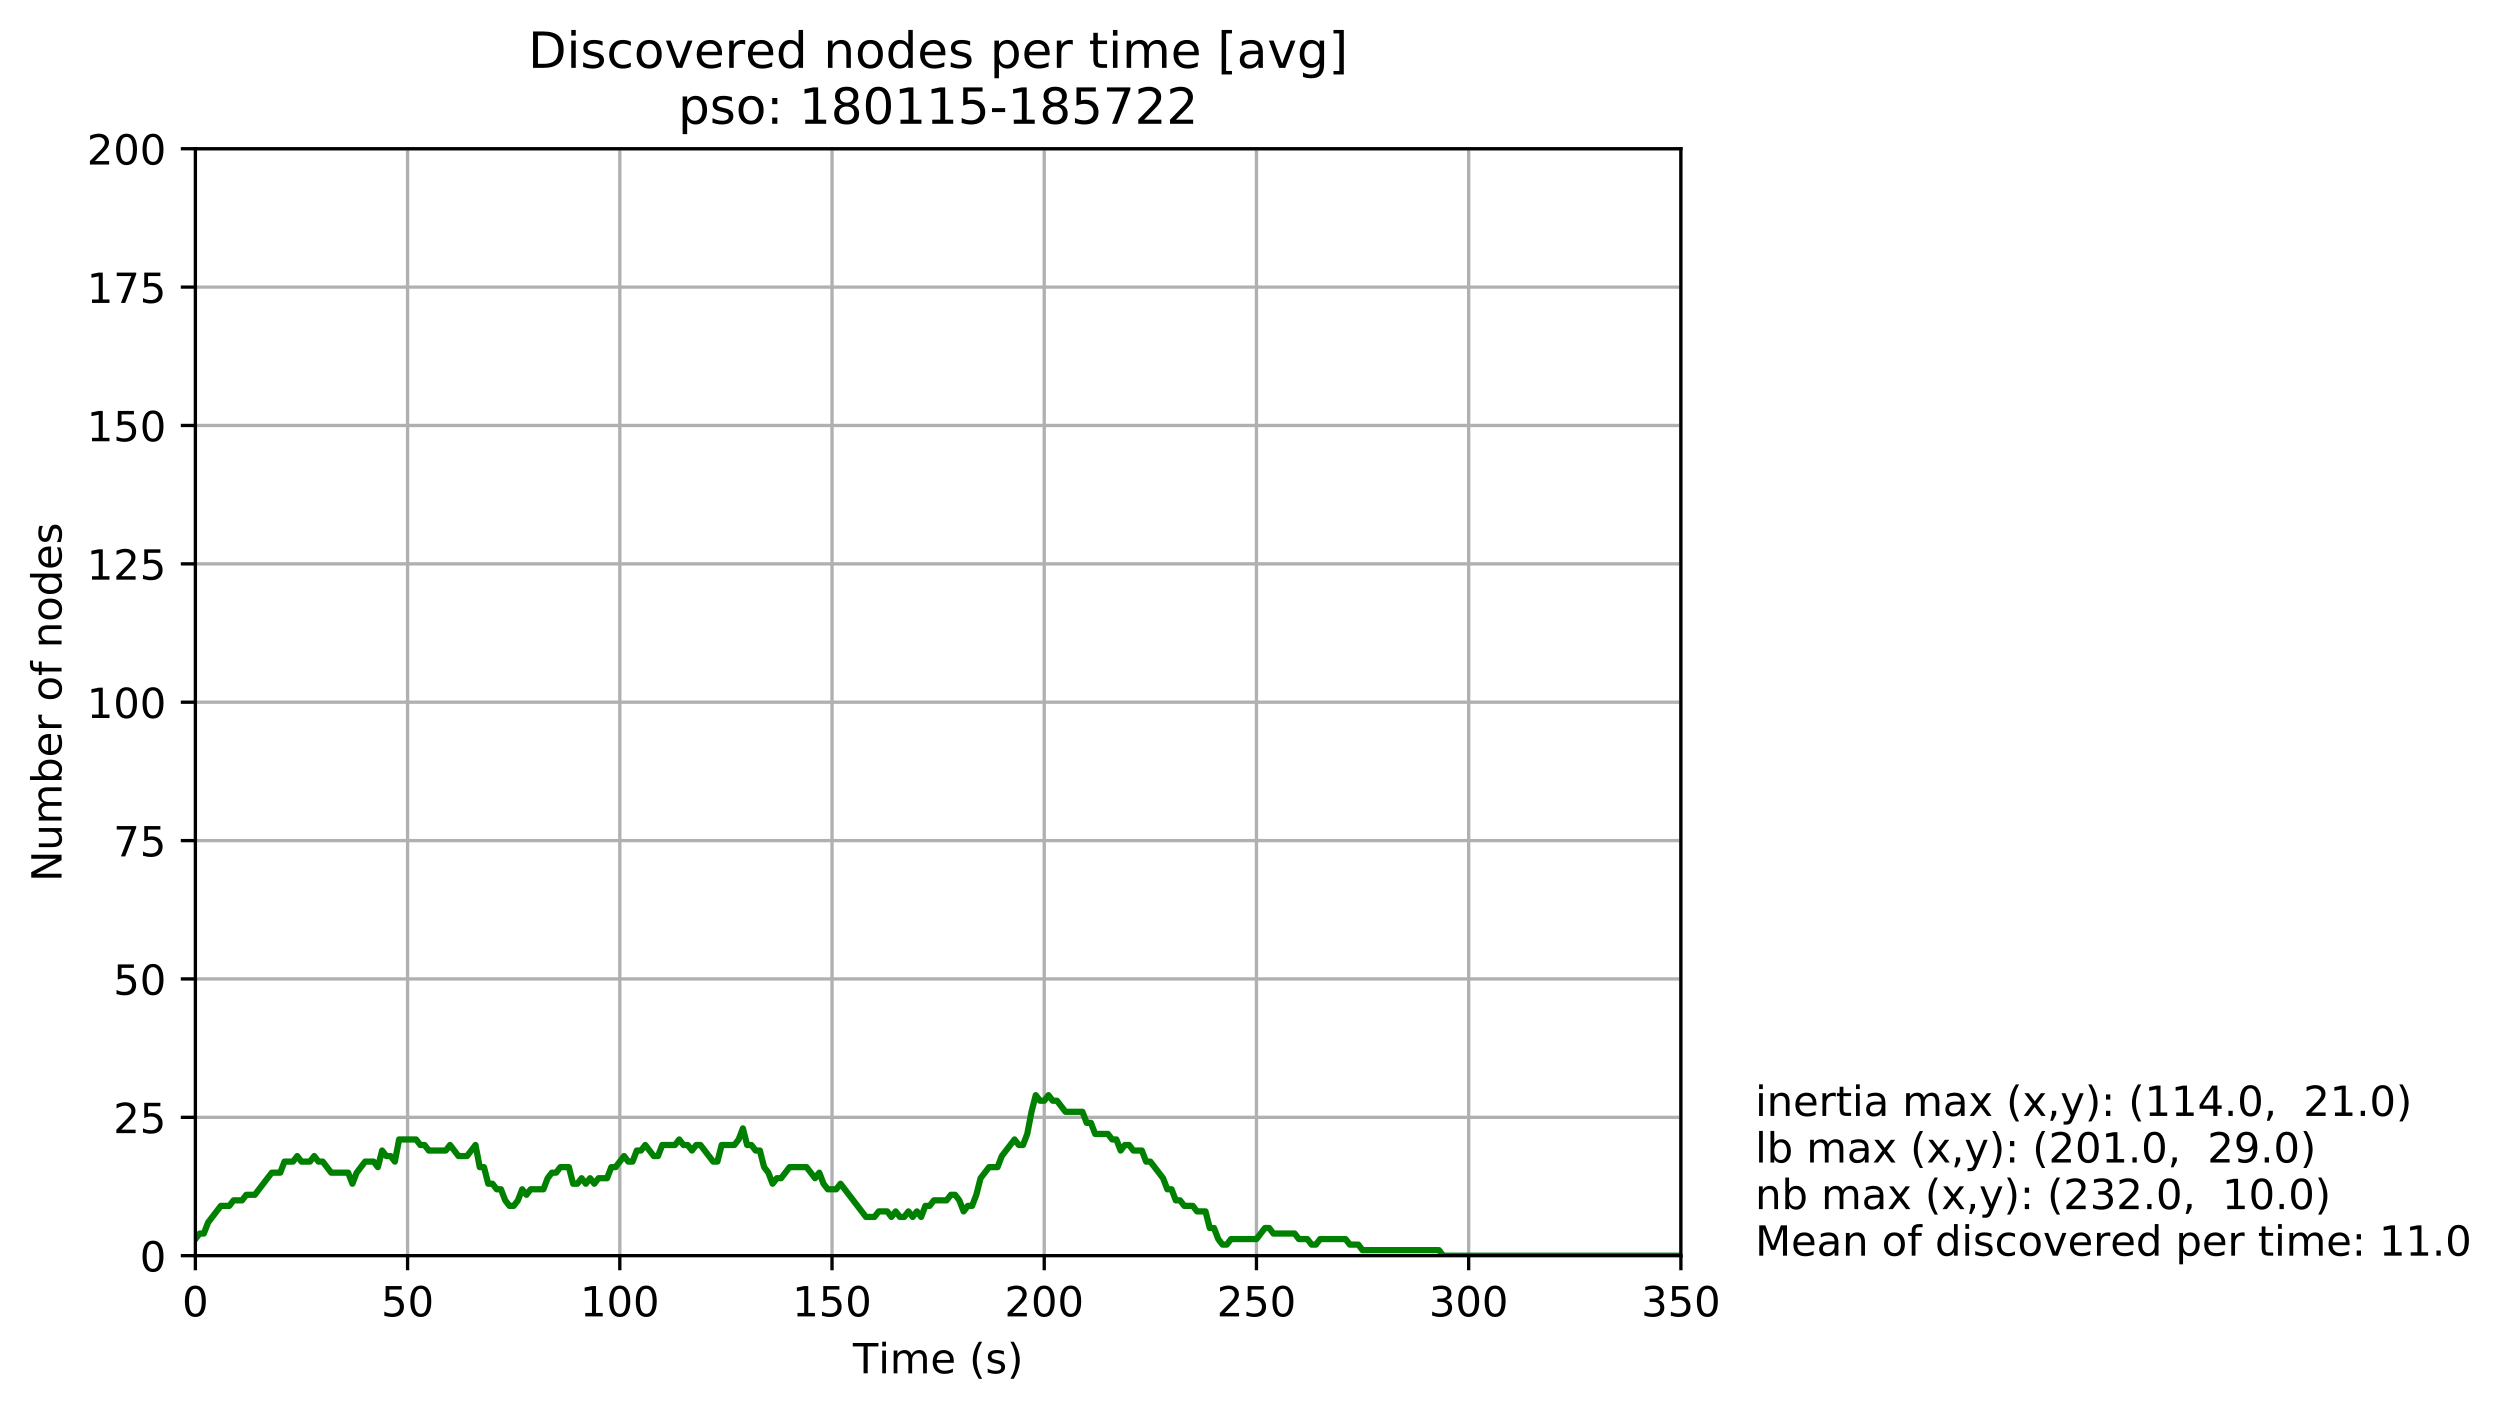 <?xml version="1.0" encoding="utf-8" standalone="no"?>
<!DOCTYPE svg PUBLIC "-//W3C//DTD SVG 1.1//EN"
  "http://www.w3.org/Graphics/SVG/1.1/DTD/svg11.dtd">
<!-- Created with matplotlib (http://matplotlib.org/) -->
<svg height="339pt" version="1.1" viewBox="0 0 601 339" width="601pt" xmlns="http://www.w3.org/2000/svg" xmlns:xlink="http://www.w3.org/1999/xlink">
 <defs>
  <style type="text/css">
*{stroke-linecap:butt;stroke-linejoin:round;}
  </style>
 </defs>
 <g id="figure_1">
  <g id="patch_1">
   <path d="M 0 339.424 
L 601.392 339.424 
L 601.392 0 
L 0 0 
z
" style="fill:#ffffff;"/>
  </g>
  <g id="axes_1">
   <g id="patch_2">
    <path d="M 46.966 301.868 
L 404.086 301.868 
L 404.086 35.755 
L 46.966 35.755 
z
" style="fill:#ffffff;"/>
   </g>
   <g id="PolyCollection_1">
    <defs>
     <path d="M 46.966 -41.548 
L 46.966 -41.548 
L 47.986 -42.878 
L 49.006 -42.878 
L 50.027 -45.54 
L 51.047 -46.87 
L 52.067 -48.201 
L 53.088 -49.531 
L 54.108 -49.531 
L 55.128 -49.531 
L 56.149 -50.862 
L 57.169 -50.862 
L 58.189 -50.862 
L 59.21 -52.192 
L 60.23 -52.192 
L 61.25 -52.192 
L 62.271 -53.523 
L 63.291 -54.854 
L 64.311 -56.184 
L 65.332 -57.515 
L 66.352 -57.515 
L 67.372 -57.515 
L 68.393 -60.176 
L 69.413 -60.176 
L 70.434 -60.176 
L 71.454 -61.506 
L 72.474 -60.176 
L 73.495 -60.176 
L 74.515 -60.176 
L 75.535 -61.506 
L 76.556 -60.176 
L 77.576 -60.176 
L 78.596 -58.845 
L 79.617 -57.515 
L 80.637 -57.515 
L 81.657 -57.515 
L 82.678 -57.515 
L 83.698 -57.515 
L 84.718 -54.854 
L 85.739 -57.515 
L 86.759 -58.845 
L 87.779 -60.176 
L 88.8 -60.176 
L 89.82 -60.176 
L 90.84 -58.845 
L 91.861 -62.837 
L 92.881 -61.506 
L 93.901 -61.506 
L 94.922 -60.176 
L 95.942 -65.498 
L 96.962 -65.498 
L 97.983 -65.498 
L 99.003 -65.498 
L 100.023 -65.498 
L 101.044 -64.167 
L 102.064 -64.167 
L 103.084 -62.837 
L 104.105 -62.837 
L 105.125 -62.837 
L 106.146 -62.837 
L 107.166 -62.837 
L 108.186 -64.167 
L 109.207 -62.837 
L 110.227 -61.506 
L 111.247 -61.506 
L 112.268 -61.506 
L 113.288 -62.837 
L 114.308 -64.167 
L 115.329 -58.845 
L 116.349 -58.845 
L 117.369 -54.854 
L 118.39 -54.854 
L 119.41 -53.523 
L 120.43 -53.523 
L 121.451 -50.862 
L 122.471 -49.531 
L 123.491 -49.531 
L 124.512 -50.862 
L 125.532 -53.523 
L 126.552 -52.192 
L 127.573 -53.523 
L 128.593 -53.523 
L 129.613 -53.523 
L 130.634 -53.523 
L 131.654 -56.184 
L 132.674 -57.515 
L 133.695 -57.515 
L 134.715 -58.845 
L 135.735 -58.845 
L 136.756 -58.845 
L 137.776 -54.854 
L 138.796 -54.854 
L 139.817 -56.184 
L 140.837 -54.854 
L 141.858 -56.184 
L 142.878 -54.854 
L 143.898 -56.184 
L 144.919 -56.184 
L 145.939 -56.184 
L 146.959 -58.845 
L 147.98 -58.845 
L 149 -60.176 
L 150.02 -61.506 
L 151.041 -60.176 
L 152.061 -60.176 
L 153.081 -62.837 
L 154.102 -62.837 
L 155.122 -64.167 
L 156.142 -62.837 
L 157.163 -61.506 
L 158.183 -61.506 
L 159.203 -64.167 
L 160.224 -64.167 
L 161.244 -64.167 
L 162.264 -64.167 
L 163.285 -65.498 
L 164.305 -64.167 
L 165.325 -64.167 
L 166.346 -62.837 
L 167.366 -64.167 
L 168.386 -64.167 
L 169.407 -62.837 
L 170.427 -61.506 
L 171.447 -60.176 
L 172.468 -60.176 
L 173.488 -64.167 
L 174.508 -64.167 
L 175.529 -64.167 
L 176.549 -64.167 
L 177.57 -65.498 
L 178.59 -68.159 
L 179.61 -64.167 
L 180.631 -64.167 
L 181.651 -62.837 
L 182.671 -62.837 
L 183.692 -58.845 
L 184.712 -57.515 
L 185.732 -54.854 
L 186.753 -56.184 
L 187.773 -56.184 
L 188.793 -57.515 
L 189.814 -58.845 
L 190.834 -58.845 
L 191.854 -58.845 
L 192.875 -58.845 
L 193.895 -58.845 
L 194.915 -57.515 
L 195.936 -56.184 
L 196.956 -57.515 
L 197.976 -54.854 
L 198.997 -53.523 
L 200.017 -53.523 
L 201.037 -53.523 
L 202.058 -54.854 
L 203.078 -53.523 
L 204.098 -52.192 
L 205.119 -50.862 
L 206.139 -49.531 
L 207.159 -48.201 
L 208.18 -46.87 
L 209.2 -46.87 
L 210.22 -46.87 
L 211.241 -48.201 
L 212.261 -48.201 
L 213.282 -48.201 
L 214.302 -46.87 
L 215.322 -48.201 
L 216.343 -46.87 
L 217.363 -46.87 
L 218.383 -48.201 
L 219.404 -46.87 
L 220.424 -48.201 
L 221.444 -46.87 
L 222.465 -49.531 
L 223.485 -49.531 
L 224.505 -50.862 
L 225.526 -50.862 
L 226.546 -50.862 
L 227.566 -50.862 
L 228.587 -52.192 
L 229.607 -52.192 
L 230.627 -50.862 
L 231.648 -48.201 
L 232.668 -49.531 
L 233.688 -49.531 
L 234.709 -52.192 
L 235.729 -56.184 
L 236.749 -57.515 
L 237.77 -58.845 
L 238.79 -58.845 
L 239.81 -58.845 
L 240.831 -61.506 
L 241.851 -62.837 
L 242.871 -64.167 
L 243.892 -65.498 
L 244.912 -64.167 
L 245.932 -64.167 
L 246.953 -66.829 
L 247.973 -72.151 
L 248.994 -76.142 
L 250.014 -74.812 
L 251.034 -74.812 
L 252.055 -76.142 
L 253.075 -74.812 
L 254.095 -74.812 
L 255.116 -73.481 
L 256.136 -72.151 
L 257.156 -72.151 
L 258.177 -72.151 
L 259.197 -72.151 
L 260.217 -72.151 
L 261.238 -69.49 
L 262.258 -69.49 
L 263.278 -66.829 
L 264.299 -66.829 
L 265.319 -66.829 
L 266.339 -66.829 
L 267.36 -65.498 
L 268.38 -65.498 
L 269.4 -62.837 
L 270.421 -64.167 
L 271.441 -64.167 
L 272.461 -62.837 
L 273.482 -62.837 
L 274.502 -62.837 
L 275.522 -60.176 
L 276.543 -60.176 
L 277.563 -58.845 
L 278.583 -57.515 
L 279.604 -56.184 
L 280.624 -53.523 
L 281.644 -53.523 
L 282.665 -50.862 
L 283.685 -50.862 
L 284.706 -49.531 
L 285.726 -49.531 
L 286.746 -49.531 
L 287.767 -48.201 
L 288.787 -48.201 
L 289.807 -48.201 
L 290.828 -44.209 
L 291.848 -44.209 
L 292.868 -41.548 
L 293.889 -40.217 
L 294.909 -40.217 
L 295.929 -41.548 
L 296.95 -41.548 
L 297.97 -41.548 
L 298.99 -41.548 
L 300.011 -41.548 
L 301.031 -41.548 
L 302.051 -41.548 
L 303.072 -42.878 
L 304.092 -44.209 
L 305.112 -44.209 
L 306.133 -42.878 
L 307.153 -42.878 
L 308.173 -42.878 
L 309.194 -42.878 
L 310.214 -42.878 
L 311.234 -42.878 
L 312.255 -41.548 
L 313.275 -41.548 
L 314.295 -41.548 
L 315.316 -40.217 
L 316.336 -40.217 
L 317.356 -41.548 
L 318.377 -41.548 
L 319.397 -41.548 
L 320.418 -41.548 
L 321.438 -41.548 
L 322.458 -41.548 
L 323.479 -41.548 
L 324.499 -40.217 
L 325.519 -40.217 
L 326.54 -40.217 
L 327.56 -38.887 
L 328.58 -38.887 
L 329.601 -38.887 
L 330.621 -38.887 
L 331.641 -38.887 
L 332.662 -38.887 
L 333.682 -38.887 
L 334.702 -38.887 
L 335.723 -38.887 
L 336.743 -38.887 
L 337.763 -38.887 
L 338.784 -38.887 
L 339.804 -38.887 
L 340.824 -38.887 
L 341.845 -38.887 
L 342.865 -38.887 
L 343.885 -38.887 
L 344.906 -38.887 
L 345.926 -38.887 
L 346.946 -37.556 
L 347.967 -37.556 
L 348.987 -37.556 
L 350.007 -37.556 
L 351.028 -37.556 
L 352.048 -37.556 
L 353.068 -37.556 
L 354.089 -37.556 
L 355.109 -37.556 
L 356.13 -37.556 
L 357.15 -37.556 
L 358.17 -37.556 
L 359.191 -37.556 
L 360.211 -37.556 
L 361.231 -37.556 
L 362.252 -37.556 
L 363.272 -37.556 
L 364.292 -37.556 
L 365.313 -37.556 
L 366.333 -37.556 
L 367.353 -37.556 
L 368.374 -37.556 
L 369.394 -37.556 
L 370.414 -37.556 
L 371.435 -37.556 
L 372.455 -37.556 
L 373.475 -37.556 
L 374.496 -37.556 
L 375.516 -37.556 
L 376.536 -37.556 
L 377.557 -37.556 
L 378.577 -37.556 
L 379.597 -37.556 
L 380.618 -37.556 
L 381.638 -37.556 
L 382.658 -37.556 
L 383.679 -37.556 
L 384.699 -37.556 
L 385.719 -37.556 
L 386.74 -37.556 
L 387.76 -37.556 
L 388.78 -37.556 
L 389.801 -37.556 
L 390.821 -37.556 
L 391.842 -37.556 
L 392.862 -37.556 
L 393.882 -37.556 
L 394.903 -37.556 
L 395.923 -37.556 
L 396.943 -37.556 
L 397.964 -37.556 
L 398.984 -37.556 
L 400.004 -37.556 
L 401.025 -37.556 
L 402.045 -37.556 
L 403.065 -37.556 
L 403.065 -37.556 
L 403.065 -37.556 
L 402.045 -37.556 
L 401.025 -37.556 
L 400.004 -37.556 
L 398.984 -37.556 
L 397.964 -37.556 
L 396.943 -37.556 
L 395.923 -37.556 
L 394.903 -37.556 
L 393.882 -37.556 
L 392.862 -37.556 
L 391.842 -37.556 
L 390.821 -37.556 
L 389.801 -37.556 
L 388.78 -37.556 
L 387.76 -37.556 
L 386.74 -37.556 
L 385.719 -37.556 
L 384.699 -37.556 
L 383.679 -37.556 
L 382.658 -37.556 
L 381.638 -37.556 
L 380.618 -37.556 
L 379.597 -37.556 
L 378.577 -37.556 
L 377.557 -37.556 
L 376.536 -37.556 
L 375.516 -37.556 
L 374.496 -37.556 
L 373.475 -37.556 
L 372.455 -37.556 
L 371.435 -37.556 
L 370.414 -37.556 
L 369.394 -37.556 
L 368.374 -37.556 
L 367.353 -37.556 
L 366.333 -37.556 
L 365.313 -37.556 
L 364.292 -37.556 
L 363.272 -37.556 
L 362.252 -37.556 
L 361.231 -37.556 
L 360.211 -37.556 
L 359.191 -37.556 
L 358.17 -37.556 
L 357.15 -37.556 
L 356.13 -37.556 
L 355.109 -37.556 
L 354.089 -37.556 
L 353.068 -37.556 
L 352.048 -37.556 
L 351.028 -37.556 
L 350.007 -37.556 
L 348.987 -37.556 
L 347.967 -37.556 
L 346.946 -37.556 
L 345.926 -38.887 
L 344.906 -38.887 
L 343.885 -38.887 
L 342.865 -38.887 
L 341.845 -38.887 
L 340.824 -38.887 
L 339.804 -38.887 
L 338.784 -38.887 
L 337.763 -38.887 
L 336.743 -38.887 
L 335.723 -38.887 
L 334.702 -38.887 
L 333.682 -38.887 
L 332.662 -38.887 
L 331.641 -38.887 
L 330.621 -38.887 
L 329.601 -38.887 
L 328.58 -38.887 
L 327.56 -38.887 
L 326.54 -40.217 
L 325.519 -40.217 
L 324.499 -40.217 
L 323.479 -41.548 
L 322.458 -41.548 
L 321.438 -41.548 
L 320.418 -41.548 
L 319.397 -41.548 
L 318.377 -41.548 
L 317.356 -41.548 
L 316.336 -40.217 
L 315.316 -40.217 
L 314.295 -41.548 
L 313.275 -41.548 
L 312.255 -41.548 
L 311.234 -42.878 
L 310.214 -42.878 
L 309.194 -42.878 
L 308.173 -42.878 
L 307.153 -42.878 
L 306.133 -42.878 
L 305.112 -44.209 
L 304.092 -44.209 
L 303.072 -42.878 
L 302.051 -41.548 
L 301.031 -41.548 
L 300.011 -41.548 
L 298.99 -41.548 
L 297.97 -41.548 
L 296.95 -41.548 
L 295.929 -41.548 
L 294.909 -40.217 
L 293.889 -40.217 
L 292.868 -41.548 
L 291.848 -44.209 
L 290.828 -44.209 
L 289.807 -48.201 
L 288.787 -48.201 
L 287.767 -48.201 
L 286.746 -49.531 
L 285.726 -49.531 
L 284.706 -49.531 
L 283.685 -50.862 
L 282.665 -50.862 
L 281.644 -53.523 
L 280.624 -53.523 
L 279.604 -56.184 
L 278.583 -57.515 
L 277.563 -58.845 
L 276.543 -60.176 
L 275.522 -60.176 
L 274.502 -62.837 
L 273.482 -62.837 
L 272.461 -62.837 
L 271.441 -64.167 
L 270.421 -64.167 
L 269.4 -62.837 
L 268.38 -65.498 
L 267.36 -65.498 
L 266.339 -66.829 
L 265.319 -66.829 
L 264.299 -66.829 
L 263.278 -66.829 
L 262.258 -69.49 
L 261.238 -69.49 
L 260.217 -72.151 
L 259.197 -72.151 
L 258.177 -72.151 
L 257.156 -72.151 
L 256.136 -72.151 
L 255.116 -73.481 
L 254.095 -74.812 
L 253.075 -74.812 
L 252.055 -76.142 
L 251.034 -74.812 
L 250.014 -74.812 
L 248.994 -76.142 
L 247.973 -72.151 
L 246.953 -66.829 
L 245.932 -64.167 
L 244.912 -64.167 
L 243.892 -65.498 
L 242.871 -64.167 
L 241.851 -62.837 
L 240.831 -61.506 
L 239.81 -58.845 
L 238.79 -58.845 
L 237.77 -58.845 
L 236.749 -57.515 
L 235.729 -56.184 
L 234.709 -52.192 
L 233.688 -49.531 
L 232.668 -49.531 
L 231.648 -48.201 
L 230.627 -50.862 
L 229.607 -52.192 
L 228.587 -52.192 
L 227.566 -50.862 
L 226.546 -50.862 
L 225.526 -50.862 
L 224.505 -50.862 
L 223.485 -49.531 
L 222.465 -49.531 
L 221.444 -46.87 
L 220.424 -48.201 
L 219.404 -46.87 
L 218.383 -48.201 
L 217.363 -46.87 
L 216.343 -46.87 
L 215.322 -48.201 
L 214.302 -46.87 
L 213.282 -48.201 
L 212.261 -48.201 
L 211.241 -48.201 
L 210.22 -46.87 
L 209.2 -46.87 
L 208.18 -46.87 
L 207.159 -48.201 
L 206.139 -49.531 
L 205.119 -50.862 
L 204.098 -52.192 
L 203.078 -53.523 
L 202.058 -54.854 
L 201.037 -53.523 
L 200.017 -53.523 
L 198.997 -53.523 
L 197.976 -54.854 
L 196.956 -57.515 
L 195.936 -56.184 
L 194.915 -57.515 
L 193.895 -58.845 
L 192.875 -58.845 
L 191.854 -58.845 
L 190.834 -58.845 
L 189.814 -58.845 
L 188.793 -57.515 
L 187.773 -56.184 
L 186.753 -56.184 
L 185.732 -54.854 
L 184.712 -57.515 
L 183.692 -58.845 
L 182.671 -62.837 
L 181.651 -62.837 
L 180.631 -64.167 
L 179.61 -64.167 
L 178.59 -68.159 
L 177.57 -65.498 
L 176.549 -64.167 
L 175.529 -64.167 
L 174.508 -64.167 
L 173.488 -64.167 
L 172.468 -60.176 
L 171.447 -60.176 
L 170.427 -61.506 
L 169.407 -62.837 
L 168.386 -64.167 
L 167.366 -64.167 
L 166.346 -62.837 
L 165.325 -64.167 
L 164.305 -64.167 
L 163.285 -65.498 
L 162.264 -64.167 
L 161.244 -64.167 
L 160.224 -64.167 
L 159.203 -64.167 
L 158.183 -61.506 
L 157.163 -61.506 
L 156.142 -62.837 
L 155.122 -64.167 
L 154.102 -62.837 
L 153.081 -62.837 
L 152.061 -60.176 
L 151.041 -60.176 
L 150.02 -61.506 
L 149 -60.176 
L 147.98 -58.845 
L 146.959 -58.845 
L 145.939 -56.184 
L 144.919 -56.184 
L 143.898 -56.184 
L 142.878 -54.854 
L 141.858 -56.184 
L 140.837 -54.854 
L 139.817 -56.184 
L 138.796 -54.854 
L 137.776 -54.854 
L 136.756 -58.845 
L 135.735 -58.845 
L 134.715 -58.845 
L 133.695 -57.515 
L 132.674 -57.515 
L 131.654 -56.184 
L 130.634 -53.523 
L 129.613 -53.523 
L 128.593 -53.523 
L 127.573 -53.523 
L 126.552 -52.192 
L 125.532 -53.523 
L 124.512 -50.862 
L 123.491 -49.531 
L 122.471 -49.531 
L 121.451 -50.862 
L 120.43 -53.523 
L 119.41 -53.523 
L 118.39 -54.854 
L 117.369 -54.854 
L 116.349 -58.845 
L 115.329 -58.845 
L 114.308 -64.167 
L 113.288 -62.837 
L 112.268 -61.506 
L 111.247 -61.506 
L 110.227 -61.506 
L 109.207 -62.837 
L 108.186 -64.167 
L 107.166 -62.837 
L 106.146 -62.837 
L 105.125 -62.837 
L 104.105 -62.837 
L 103.084 -62.837 
L 102.064 -64.167 
L 101.044 -64.167 
L 100.023 -65.498 
L 99.003 -65.498 
L 97.983 -65.498 
L 96.962 -65.498 
L 95.942 -65.498 
L 94.922 -60.176 
L 93.901 -61.506 
L 92.881 -61.506 
L 91.861 -62.837 
L 90.84 -58.845 
L 89.82 -60.176 
L 88.8 -60.176 
L 87.779 -60.176 
L 86.759 -58.845 
L 85.739 -57.515 
L 84.718 -54.854 
L 83.698 -57.515 
L 82.678 -57.515 
L 81.657 -57.515 
L 80.637 -57.515 
L 79.617 -57.515 
L 78.596 -58.845 
L 77.576 -60.176 
L 76.556 -60.176 
L 75.535 -61.506 
L 74.515 -60.176 
L 73.495 -60.176 
L 72.474 -60.176 
L 71.454 -61.506 
L 70.434 -60.176 
L 69.413 -60.176 
L 68.393 -60.176 
L 67.372 -57.515 
L 66.352 -57.515 
L 65.332 -57.515 
L 64.311 -56.184 
L 63.291 -54.854 
L 62.271 -53.523 
L 61.25 -52.192 
L 60.23 -52.192 
L 59.21 -52.192 
L 58.189 -50.862 
L 57.169 -50.862 
L 56.149 -50.862 
L 55.128 -49.531 
L 54.108 -49.531 
L 53.088 -49.531 
L 52.067 -48.201 
L 51.047 -46.87 
L 50.027 -45.54 
L 49.006 -42.878 
L 47.986 -42.878 
L 46.966 -41.548 
z
" id="m225959481d" style="stroke:#adff2f;"/>
    </defs>
    <g clip-path="url(#p67b3f30b34)">
     <use style="fill:#adff2f;stroke:#adff2f;" x="0" xlink:href="#m225959481d" y="339.424"/>
    </g>
   </g>
   <g id="matplotlib.axis_1">
    <g id="xtick_1">
     <g id="line2d_1">
      <path clip-path="url(#p67b3f30b34)" d="M 46.966 301.868 
L 46.966 35.755 
" style="fill:none;stroke:#b0b0b0;stroke-linecap:square;stroke-width:0.8;"/>
     </g>
     <g id="line2d_2">
      <defs>
       <path d="M 0 0 
L 0 3.5 
" id="m38904b0a7d" style="stroke:#000000;stroke-width:0.8;"/>
      </defs>
      <g>
       <use style="stroke:#000000;stroke-width:0.8;" x="46.966" xlink:href="#m38904b0a7d" y="301.868"/>
      </g>
     </g>
     <g id="text_1">
      <!-- 0 -->
      <defs>
       <path d="M 31.781 66.406 
Q 24.172 66.406 20.328 58.906 
Q 16.5 51.422 16.5 36.375 
Q 16.5 21.391 20.328 13.891 
Q 24.172 6.391 31.781 6.391 
Q 39.453 6.391 43.281 13.891 
Q 47.125 21.391 47.125 36.375 
Q 47.125 51.422 43.281 58.906 
Q 39.453 66.406 31.781 66.406 
z
M 31.781 74.219 
Q 44.047 74.219 50.516 64.516 
Q 56.984 54.828 56.984 36.375 
Q 56.984 17.969 50.516 8.266 
Q 44.047 -1.422 31.781 -1.422 
Q 19.531 -1.422 13.062 8.266 
Q 6.594 17.969 6.594 36.375 
Q 6.594 54.828 13.062 64.516 
Q 19.531 74.219 31.781 74.219 
z
" id="DejaVuSans-30"/>
      </defs>
      <g transform="translate(43.784 316.466)scale(0.1 -0.1)">
       <use xlink:href="#DejaVuSans-30"/>
      </g>
     </g>
    </g>
    <g id="xtick_2">
     <g id="line2d_3">
      <path clip-path="url(#p67b3f30b34)" d="M 97.983 301.868 
L 97.983 35.755 
" style="fill:none;stroke:#b0b0b0;stroke-linecap:square;stroke-width:0.8;"/>
     </g>
     <g id="line2d_4">
      <g>
       <use style="stroke:#000000;stroke-width:0.8;" x="97.983" xlink:href="#m38904b0a7d" y="301.868"/>
      </g>
     </g>
     <g id="text_2">
      <!-- 50 -->
      <defs>
       <path d="M 10.797 72.906 
L 49.516 72.906 
L 49.516 64.594 
L 19.828 64.594 
L 19.828 46.734 
Q 21.969 47.469 24.109 47.828 
Q 26.266 48.188 28.422 48.188 
Q 40.625 48.188 47.75 41.5 
Q 54.891 34.812 54.891 23.391 
Q 54.891 11.625 47.562 5.094 
Q 40.234 -1.422 26.906 -1.422 
Q 22.312 -1.422 17.547 -0.641 
Q 12.797 0.141 7.719 1.703 
L 7.719 11.625 
Q 12.109 9.234 16.797 8.062 
Q 21.484 6.891 26.703 6.891 
Q 35.156 6.891 40.078 11.328 
Q 45.016 15.766 45.016 23.391 
Q 45.016 31 40.078 35.438 
Q 35.156 39.891 26.703 39.891 
Q 22.75 39.891 18.812 39.016 
Q 14.891 38.141 10.797 36.281 
z
" id="DejaVuSans-35"/>
      </defs>
      <g transform="translate(91.62 316.466)scale(0.1 -0.1)">
       <use xlink:href="#DejaVuSans-35"/>
       <use x="63.623" xlink:href="#DejaVuSans-30"/>
      </g>
     </g>
    </g>
    <g id="xtick_3">
     <g id="line2d_5">
      <path clip-path="url(#p67b3f30b34)" d="M 149 301.868 
L 149 35.755 
" style="fill:none;stroke:#b0b0b0;stroke-linecap:square;stroke-width:0.8;"/>
     </g>
     <g id="line2d_6">
      <g>
       <use style="stroke:#000000;stroke-width:0.8;" x="149" xlink:href="#m38904b0a7d" y="301.868"/>
      </g>
     </g>
     <g id="text_3">
      <!-- 100 -->
      <defs>
       <path d="M 12.406 8.297 
L 28.516 8.297 
L 28.516 63.922 
L 10.984 60.406 
L 10.984 69.391 
L 28.422 72.906 
L 38.281 72.906 
L 38.281 8.297 
L 54.391 8.297 
L 54.391 0 
L 12.406 0 
z
" id="DejaVuSans-31"/>
      </defs>
      <g transform="translate(139.456 316.466)scale(0.1 -0.1)">
       <use xlink:href="#DejaVuSans-31"/>
       <use x="63.623" xlink:href="#DejaVuSans-30"/>
       <use x="127.246" xlink:href="#DejaVuSans-30"/>
      </g>
     </g>
    </g>
    <g id="xtick_4">
     <g id="line2d_7">
      <path clip-path="url(#p67b3f30b34)" d="M 200.017 301.868 
L 200.017 35.755 
" style="fill:none;stroke:#b0b0b0;stroke-linecap:square;stroke-width:0.8;"/>
     </g>
     <g id="line2d_8">
      <g>
       <use style="stroke:#000000;stroke-width:0.8;" x="200.017" xlink:href="#m38904b0a7d" y="301.868"/>
      </g>
     </g>
     <g id="text_4">
      <!-- 150 -->
      <g transform="translate(190.473 316.466)scale(0.1 -0.1)">
       <use xlink:href="#DejaVuSans-31"/>
       <use x="63.623" xlink:href="#DejaVuSans-35"/>
       <use x="127.246" xlink:href="#DejaVuSans-30"/>
      </g>
     </g>
    </g>
    <g id="xtick_5">
     <g id="line2d_9">
      <path clip-path="url(#p67b3f30b34)" d="M 251.034 301.868 
L 251.034 35.755 
" style="fill:none;stroke:#b0b0b0;stroke-linecap:square;stroke-width:0.8;"/>
     </g>
     <g id="line2d_10">
      <g>
       <use style="stroke:#000000;stroke-width:0.8;" x="251.034" xlink:href="#m38904b0a7d" y="301.868"/>
      </g>
     </g>
     <g id="text_5">
      <!-- 200 -->
      <defs>
       <path d="M 19.188 8.297 
L 53.609 8.297 
L 53.609 0 
L 7.328 0 
L 7.328 8.297 
Q 12.938 14.109 22.625 23.891 
Q 32.328 33.688 34.812 36.531 
Q 39.547 41.844 41.422 45.531 
Q 43.312 49.219 43.312 52.781 
Q 43.312 58.594 39.234 62.25 
Q 35.156 65.922 28.609 65.922 
Q 23.969 65.922 18.812 64.312 
Q 13.672 62.703 7.812 59.422 
L 7.812 69.391 
Q 13.766 71.781 18.938 73 
Q 24.125 74.219 28.422 74.219 
Q 39.75 74.219 46.484 68.547 
Q 53.219 62.891 53.219 53.422 
Q 53.219 48.922 51.531 44.891 
Q 49.859 40.875 45.406 35.406 
Q 44.188 33.984 37.641 27.219 
Q 31.109 20.453 19.188 8.297 
z
" id="DejaVuSans-32"/>
      </defs>
      <g transform="translate(241.49 316.466)scale(0.1 -0.1)">
       <use xlink:href="#DejaVuSans-32"/>
       <use x="63.623" xlink:href="#DejaVuSans-30"/>
       <use x="127.246" xlink:href="#DejaVuSans-30"/>
      </g>
     </g>
    </g>
    <g id="xtick_6">
     <g id="line2d_11">
      <path clip-path="url(#p67b3f30b34)" d="M 302.051 301.868 
L 302.051 35.755 
" style="fill:none;stroke:#b0b0b0;stroke-linecap:square;stroke-width:0.8;"/>
     </g>
     <g id="line2d_12">
      <g>
       <use style="stroke:#000000;stroke-width:0.8;" x="302.051" xlink:href="#m38904b0a7d" y="301.868"/>
      </g>
     </g>
     <g id="text_6">
      <!-- 250 -->
      <g transform="translate(292.508 316.466)scale(0.1 -0.1)">
       <use xlink:href="#DejaVuSans-32"/>
       <use x="63.623" xlink:href="#DejaVuSans-35"/>
       <use x="127.246" xlink:href="#DejaVuSans-30"/>
      </g>
     </g>
    </g>
    <g id="xtick_7">
     <g id="line2d_13">
      <path clip-path="url(#p67b3f30b34)" d="M 353.068 301.868 
L 353.068 35.755 
" style="fill:none;stroke:#b0b0b0;stroke-linecap:square;stroke-width:0.8;"/>
     </g>
     <g id="line2d_14">
      <g>
       <use style="stroke:#000000;stroke-width:0.8;" x="353.068" xlink:href="#m38904b0a7d" y="301.868"/>
      </g>
     </g>
     <g id="text_7">
      <!-- 300 -->
      <defs>
       <path d="M 40.578 39.312 
Q 47.656 37.797 51.625 33 
Q 55.609 28.219 55.609 21.188 
Q 55.609 10.406 48.188 4.484 
Q 40.766 -1.422 27.094 -1.422 
Q 22.516 -1.422 17.656 -0.516 
Q 12.797 0.391 7.625 2.203 
L 7.625 11.719 
Q 11.719 9.328 16.594 8.109 
Q 21.484 6.891 26.812 6.891 
Q 36.078 6.891 40.938 10.547 
Q 45.797 14.203 45.797 21.188 
Q 45.797 27.641 41.281 31.266 
Q 36.766 34.906 28.719 34.906 
L 20.219 34.906 
L 20.219 43.016 
L 29.109 43.016 
Q 36.375 43.016 40.234 45.922 
Q 44.094 48.828 44.094 54.297 
Q 44.094 59.906 40.109 62.906 
Q 36.141 65.922 28.719 65.922 
Q 24.656 65.922 20.016 65.031 
Q 15.375 64.156 9.812 62.312 
L 9.812 71.094 
Q 15.438 72.656 20.344 73.438 
Q 25.25 74.219 29.594 74.219 
Q 40.828 74.219 47.359 69.109 
Q 53.906 64.016 53.906 55.328 
Q 53.906 49.266 50.438 45.094 
Q 46.969 40.922 40.578 39.312 
z
" id="DejaVuSans-33"/>
      </defs>
      <g transform="translate(343.525 316.466)scale(0.1 -0.1)">
       <use xlink:href="#DejaVuSans-33"/>
       <use x="63.623" xlink:href="#DejaVuSans-30"/>
       <use x="127.246" xlink:href="#DejaVuSans-30"/>
      </g>
     </g>
    </g>
    <g id="xtick_8">
     <g id="line2d_15">
      <path clip-path="url(#p67b3f30b34)" d="M 404.086 301.868 
L 404.086 35.755 
" style="fill:none;stroke:#b0b0b0;stroke-linecap:square;stroke-width:0.8;"/>
     </g>
     <g id="line2d_16">
      <g>
       <use style="stroke:#000000;stroke-width:0.8;" x="404.086" xlink:href="#m38904b0a7d" y="301.868"/>
      </g>
     </g>
     <g id="text_8">
      <!-- 350 -->
      <g transform="translate(394.542 316.466)scale(0.1 -0.1)">
       <use xlink:href="#DejaVuSans-33"/>
       <use x="63.623" xlink:href="#DejaVuSans-35"/>
       <use x="127.246" xlink:href="#DejaVuSans-30"/>
      </g>
     </g>
    </g>
    <g id="text_9">
     <!-- Time (s) -->
     <defs>
      <path d="M -0.297 72.906 
L 61.375 72.906 
L 61.375 64.594 
L 35.5 64.594 
L 35.5 0 
L 25.594 0 
L 25.594 64.594 
L -0.297 64.594 
z
" id="DejaVuSans-54"/>
      <path d="M 9.422 54.688 
L 18.406 54.688 
L 18.406 0 
L 9.422 0 
z
M 9.422 75.984 
L 18.406 75.984 
L 18.406 64.594 
L 9.422 64.594 
z
" id="DejaVuSans-69"/>
      <path d="M 52 44.188 
Q 55.375 50.25 60.062 53.125 
Q 64.75 56 71.094 56 
Q 79.641 56 84.281 50.016 
Q 88.922 44.047 88.922 33.016 
L 88.922 0 
L 79.891 0 
L 79.891 32.719 
Q 79.891 40.578 77.094 44.375 
Q 74.312 48.188 68.609 48.188 
Q 61.625 48.188 57.562 43.547 
Q 53.516 38.922 53.516 30.906 
L 53.516 0 
L 44.484 0 
L 44.484 32.719 
Q 44.484 40.625 41.703 44.406 
Q 38.922 48.188 33.109 48.188 
Q 26.219 48.188 22.156 43.531 
Q 18.109 38.875 18.109 30.906 
L 18.109 0 
L 9.078 0 
L 9.078 54.688 
L 18.109 54.688 
L 18.109 46.188 
Q 21.188 51.219 25.484 53.609 
Q 29.781 56 35.688 56 
Q 41.656 56 45.828 52.969 
Q 50 49.953 52 44.188 
z
" id="DejaVuSans-6d"/>
      <path d="M 56.203 29.594 
L 56.203 25.203 
L 14.891 25.203 
Q 15.484 15.922 20.484 11.062 
Q 25.484 6.203 34.422 6.203 
Q 39.594 6.203 44.453 7.469 
Q 49.312 8.734 54.109 11.281 
L 54.109 2.781 
Q 49.266 0.734 44.188 -0.344 
Q 39.109 -1.422 33.891 -1.422 
Q 20.797 -1.422 13.156 6.188 
Q 5.516 13.812 5.516 26.812 
Q 5.516 40.234 12.766 48.109 
Q 20.016 56 32.328 56 
Q 43.359 56 49.781 48.891 
Q 56.203 41.797 56.203 29.594 
z
M 47.219 32.234 
Q 47.125 39.594 43.094 43.984 
Q 39.062 48.391 32.422 48.391 
Q 24.906 48.391 20.391 44.141 
Q 15.875 39.891 15.188 32.172 
z
" id="DejaVuSans-65"/>
      <path id="DejaVuSans-20"/>
      <path d="M 31 75.875 
Q 24.469 64.656 21.281 53.656 
Q 18.109 42.672 18.109 31.391 
Q 18.109 20.125 21.312 9.062 
Q 24.516 -2 31 -13.188 
L 23.188 -13.188 
Q 15.875 -1.703 12.234 9.375 
Q 8.594 20.453 8.594 31.391 
Q 8.594 42.281 12.203 53.312 
Q 15.828 64.359 23.188 75.875 
z
" id="DejaVuSans-28"/>
      <path d="M 44.281 53.078 
L 44.281 44.578 
Q 40.484 46.531 36.375 47.5 
Q 32.281 48.484 27.875 48.484 
Q 21.188 48.484 17.844 46.438 
Q 14.5 44.391 14.5 40.281 
Q 14.5 37.156 16.891 35.375 
Q 19.281 33.594 26.516 31.984 
L 29.594 31.297 
Q 39.156 29.25 43.188 25.516 
Q 47.219 21.781 47.219 15.094 
Q 47.219 7.469 41.188 3.016 
Q 35.156 -1.422 24.609 -1.422 
Q 20.219 -1.422 15.453 -0.562 
Q 10.688 0.297 5.422 2 
L 5.422 11.281 
Q 10.406 8.688 15.234 7.391 
Q 20.062 6.109 24.812 6.109 
Q 31.156 6.109 34.562 8.281 
Q 37.984 10.453 37.984 14.406 
Q 37.984 18.062 35.516 20.016 
Q 33.062 21.969 24.703 23.781 
L 21.578 24.516 
Q 13.234 26.266 9.516 29.906 
Q 5.812 33.547 5.812 39.891 
Q 5.812 47.609 11.281 51.797 
Q 16.75 56 26.812 56 
Q 31.781 56 36.172 55.266 
Q 40.578 54.547 44.281 53.078 
z
" id="DejaVuSans-73"/>
      <path d="M 8.016 75.875 
L 15.828 75.875 
Q 23.141 64.359 26.781 53.312 
Q 30.422 42.281 30.422 31.391 
Q 30.422 20.453 26.781 9.375 
Q 23.141 -1.703 15.828 -13.188 
L 8.016 -13.188 
Q 14.5 -2 17.703 9.062 
Q 20.906 20.125 20.906 31.391 
Q 20.906 42.672 17.703 53.656 
Q 14.5 64.656 8.016 75.875 
z
" id="DejaVuSans-29"/>
     </defs>
     <g transform="translate(205.043 330.144)scale(0.1 -0.1)">
      <use xlink:href="#DejaVuSans-54"/>
      <use x="61.037" xlink:href="#DejaVuSans-69"/>
      <use x="88.82" xlink:href="#DejaVuSans-6d"/>
      <use x="186.232" xlink:href="#DejaVuSans-65"/>
      <use x="247.756" xlink:href="#DejaVuSans-20"/>
      <use x="279.543" xlink:href="#DejaVuSans-28"/>
      <use x="318.557" xlink:href="#DejaVuSans-73"/>
      <use x="370.656" xlink:href="#DejaVuSans-29"/>
     </g>
    </g>
   </g>
   <g id="matplotlib.axis_2">
    <g id="ytick_1">
     <g id="line2d_17">
      <path clip-path="url(#p67b3f30b34)" d="M 46.966 301.868 
L 404.086 301.868 
" style="fill:none;stroke:#b0b0b0;stroke-linecap:square;stroke-width:0.8;"/>
     </g>
     <g id="line2d_18">
      <defs>
       <path d="M 0 0 
L -3.5 0 
" id="m88b513670b" style="stroke:#000000;stroke-width:0.8;"/>
      </defs>
      <g>
       <use style="stroke:#000000;stroke-width:0.8;" x="46.966" xlink:href="#m88b513670b" y="301.868"/>
      </g>
     </g>
     <g id="text_10">
      <!-- 0 -->
      <g transform="translate(33.603 305.667)scale(0.1 -0.1)">
       <use xlink:href="#DejaVuSans-30"/>
      </g>
     </g>
    </g>
    <g id="ytick_2">
     <g id="line2d_19">
      <path clip-path="url(#p67b3f30b34)" d="M 46.966 268.603 
L 404.086 268.603 
" style="fill:none;stroke:#b0b0b0;stroke-linecap:square;stroke-width:0.8;"/>
     </g>
     <g id="line2d_20">
      <g>
       <use style="stroke:#000000;stroke-width:0.8;" x="46.966" xlink:href="#m88b513670b" y="268.603"/>
      </g>
     </g>
     <g id="text_11">
      <!-- 25 -->
      <g transform="translate(27.241 272.403)scale(0.1 -0.1)">
       <use xlink:href="#DejaVuSans-32"/>
       <use x="63.623" xlink:href="#DejaVuSans-35"/>
      </g>
     </g>
    </g>
    <g id="ytick_3">
     <g id="line2d_21">
      <path clip-path="url(#p67b3f30b34)" d="M 46.966 235.339 
L 404.086 235.339 
" style="fill:none;stroke:#b0b0b0;stroke-linecap:square;stroke-width:0.8;"/>
     </g>
     <g id="line2d_22">
      <g>
       <use style="stroke:#000000;stroke-width:0.8;" x="46.966" xlink:href="#m88b513670b" y="235.339"/>
      </g>
     </g>
     <g id="text_12">
      <!-- 50 -->
      <g transform="translate(27.241 239.139)scale(0.1 -0.1)">
       <use xlink:href="#DejaVuSans-35"/>
       <use x="63.623" xlink:href="#DejaVuSans-30"/>
      </g>
     </g>
    </g>
    <g id="ytick_4">
     <g id="line2d_23">
      <path clip-path="url(#p67b3f30b34)" d="M 46.966 202.076 
L 404.086 202.076 
" style="fill:none;stroke:#b0b0b0;stroke-linecap:square;stroke-width:0.8;"/>
     </g>
     <g id="line2d_24">
      <g>
       <use style="stroke:#000000;stroke-width:0.8;" x="46.966" xlink:href="#m88b513670b" y="202.076"/>
      </g>
     </g>
     <g id="text_13">
      <!-- 75 -->
      <defs>
       <path d="M 8.203 72.906 
L 55.078 72.906 
L 55.078 68.703 
L 28.609 0 
L 18.312 0 
L 43.219 64.594 
L 8.203 64.594 
z
" id="DejaVuSans-37"/>
      </defs>
      <g transform="translate(27.241 205.875)scale(0.1 -0.1)">
       <use xlink:href="#DejaVuSans-37"/>
       <use x="63.623" xlink:href="#DejaVuSans-35"/>
      </g>
     </g>
    </g>
    <g id="ytick_5">
     <g id="line2d_25">
      <path clip-path="url(#p67b3f30b34)" d="M 46.966 168.811 
L 404.086 168.811 
" style="fill:none;stroke:#b0b0b0;stroke-linecap:square;stroke-width:0.8;"/>
     </g>
     <g id="line2d_26">
      <g>
       <use style="stroke:#000000;stroke-width:0.8;" x="46.966" xlink:href="#m88b513670b" y="168.811"/>
      </g>
     </g>
     <g id="text_14">
      <!-- 100 -->
      <g transform="translate(20.878 172.611)scale(0.1 -0.1)">
       <use xlink:href="#DejaVuSans-31"/>
       <use x="63.623" xlink:href="#DejaVuSans-30"/>
       <use x="127.246" xlink:href="#DejaVuSans-30"/>
      </g>
     </g>
    </g>
    <g id="ytick_6">
     <g id="line2d_27">
      <path clip-path="url(#p67b3f30b34)" d="M 46.966 135.548 
L 404.086 135.548 
" style="fill:none;stroke:#b0b0b0;stroke-linecap:square;stroke-width:0.8;"/>
     </g>
     <g id="line2d_28">
      <g>
       <use style="stroke:#000000;stroke-width:0.8;" x="46.966" xlink:href="#m88b513670b" y="135.548"/>
      </g>
     </g>
     <g id="text_15">
      <!-- 125 -->
      <g transform="translate(20.878 139.347)scale(0.1 -0.1)">
       <use xlink:href="#DejaVuSans-31"/>
       <use x="63.623" xlink:href="#DejaVuSans-32"/>
       <use x="127.246" xlink:href="#DejaVuSans-35"/>
      </g>
     </g>
    </g>
    <g id="ytick_7">
     <g id="line2d_29">
      <path clip-path="url(#p67b3f30b34)" d="M 46.966 102.284 
L 404.086 102.284 
" style="fill:none;stroke:#b0b0b0;stroke-linecap:square;stroke-width:0.8;"/>
     </g>
     <g id="line2d_30">
      <g>
       <use style="stroke:#000000;stroke-width:0.8;" x="46.966" xlink:href="#m88b513670b" y="102.284"/>
      </g>
     </g>
     <g id="text_16">
      <!-- 150 -->
      <g transform="translate(20.878 106.083)scale(0.1 -0.1)">
       <use xlink:href="#DejaVuSans-31"/>
       <use x="63.623" xlink:href="#DejaVuSans-35"/>
       <use x="127.246" xlink:href="#DejaVuSans-30"/>
      </g>
     </g>
    </g>
    <g id="ytick_8">
     <g id="line2d_31">
      <path clip-path="url(#p67b3f30b34)" d="M 46.966 69.019 
L 404.086 69.019 
" style="fill:none;stroke:#b0b0b0;stroke-linecap:square;stroke-width:0.8;"/>
     </g>
     <g id="line2d_32">
      <g>
       <use style="stroke:#000000;stroke-width:0.8;" x="46.966" xlink:href="#m88b513670b" y="69.019"/>
      </g>
     </g>
     <g id="text_17">
      <!-- 175 -->
      <g transform="translate(20.878 72.819)scale(0.1 -0.1)">
       <use xlink:href="#DejaVuSans-31"/>
       <use x="63.623" xlink:href="#DejaVuSans-37"/>
       <use x="127.246" xlink:href="#DejaVuSans-35"/>
      </g>
     </g>
    </g>
    <g id="ytick_9">
     <g id="line2d_33">
      <path clip-path="url(#p67b3f30b34)" d="M 46.966 35.755 
L 404.086 35.755 
" style="fill:none;stroke:#b0b0b0;stroke-linecap:square;stroke-width:0.8;"/>
     </g>
     <g id="line2d_34">
      <g>
       <use style="stroke:#000000;stroke-width:0.8;" x="46.966" xlink:href="#m88b513670b" y="35.755"/>
      </g>
     </g>
     <g id="text_18">
      <!-- 200 -->
      <g transform="translate(20.878 39.555)scale(0.1 -0.1)">
       <use xlink:href="#DejaVuSans-32"/>
       <use x="63.623" xlink:href="#DejaVuSans-30"/>
       <use x="127.246" xlink:href="#DejaVuSans-30"/>
      </g>
     </g>
    </g>
    <g id="text_19">
     <!-- Number of nodes -->
     <defs>
      <path d="M 9.812 72.906 
L 23.094 72.906 
L 55.422 11.922 
L 55.422 72.906 
L 64.984 72.906 
L 64.984 0 
L 51.703 0 
L 19.391 60.984 
L 19.391 0 
L 9.812 0 
z
" id="DejaVuSans-4e"/>
      <path d="M 8.5 21.578 
L 8.5 54.688 
L 17.484 54.688 
L 17.484 21.922 
Q 17.484 14.156 20.5 10.266 
Q 23.531 6.391 29.594 6.391 
Q 36.859 6.391 41.078 11.031 
Q 45.312 15.672 45.312 23.688 
L 45.312 54.688 
L 54.297 54.688 
L 54.297 0 
L 45.312 0 
L 45.312 8.406 
Q 42.047 3.422 37.719 1 
Q 33.406 -1.422 27.688 -1.422 
Q 18.266 -1.422 13.375 4.438 
Q 8.5 10.297 8.5 21.578 
z
M 31.109 56 
z
" id="DejaVuSans-75"/>
      <path d="M 48.688 27.297 
Q 48.688 37.203 44.609 42.844 
Q 40.531 48.484 33.406 48.484 
Q 26.266 48.484 22.188 42.844 
Q 18.109 37.203 18.109 27.297 
Q 18.109 17.391 22.188 11.75 
Q 26.266 6.109 33.406 6.109 
Q 40.531 6.109 44.609 11.75 
Q 48.688 17.391 48.688 27.297 
z
M 18.109 46.391 
Q 20.953 51.266 25.266 53.625 
Q 29.594 56 35.594 56 
Q 45.562 56 51.781 48.094 
Q 58.016 40.188 58.016 27.297 
Q 58.016 14.406 51.781 6.484 
Q 45.562 -1.422 35.594 -1.422 
Q 29.594 -1.422 25.266 0.953 
Q 20.953 3.328 18.109 8.203 
L 18.109 0 
L 9.078 0 
L 9.078 75.984 
L 18.109 75.984 
z
" id="DejaVuSans-62"/>
      <path d="M 41.109 46.297 
Q 39.594 47.172 37.812 47.578 
Q 36.031 48 33.891 48 
Q 26.266 48 22.188 43.047 
Q 18.109 38.094 18.109 28.812 
L 18.109 0 
L 9.078 0 
L 9.078 54.688 
L 18.109 54.688 
L 18.109 46.188 
Q 20.953 51.172 25.484 53.578 
Q 30.031 56 36.531 56 
Q 37.453 56 38.578 55.875 
Q 39.703 55.766 41.062 55.516 
z
" id="DejaVuSans-72"/>
      <path d="M 30.609 48.391 
Q 23.391 48.391 19.188 42.75 
Q 14.984 37.109 14.984 27.297 
Q 14.984 17.484 19.156 11.844 
Q 23.344 6.203 30.609 6.203 
Q 37.797 6.203 41.984 11.859 
Q 46.188 17.531 46.188 27.297 
Q 46.188 37.016 41.984 42.703 
Q 37.797 48.391 30.609 48.391 
z
M 30.609 56 
Q 42.328 56 49.016 48.375 
Q 55.719 40.766 55.719 27.297 
Q 55.719 13.875 49.016 6.219 
Q 42.328 -1.422 30.609 -1.422 
Q 18.844 -1.422 12.172 6.219 
Q 5.516 13.875 5.516 27.297 
Q 5.516 40.766 12.172 48.375 
Q 18.844 56 30.609 56 
z
" id="DejaVuSans-6f"/>
      <path d="M 37.109 75.984 
L 37.109 68.5 
L 28.516 68.5 
Q 23.688 68.5 21.797 66.547 
Q 19.922 64.594 19.922 59.516 
L 19.922 54.688 
L 34.719 54.688 
L 34.719 47.703 
L 19.922 47.703 
L 19.922 0 
L 10.891 0 
L 10.891 47.703 
L 2.297 47.703 
L 2.297 54.688 
L 10.891 54.688 
L 10.891 58.5 
Q 10.891 67.625 15.141 71.797 
Q 19.391 75.984 28.609 75.984 
z
" id="DejaVuSans-66"/>
      <path d="M 54.891 33.016 
L 54.891 0 
L 45.906 0 
L 45.906 32.719 
Q 45.906 40.484 42.875 44.328 
Q 39.844 48.188 33.797 48.188 
Q 26.516 48.188 22.312 43.547 
Q 18.109 38.922 18.109 30.906 
L 18.109 0 
L 9.078 0 
L 9.078 54.688 
L 18.109 54.688 
L 18.109 46.188 
Q 21.344 51.125 25.703 53.562 
Q 30.078 56 35.797 56 
Q 45.219 56 50.047 50.172 
Q 54.891 44.344 54.891 33.016 
z
" id="DejaVuSans-6e"/>
      <path d="M 45.406 46.391 
L 45.406 75.984 
L 54.391 75.984 
L 54.391 0 
L 45.406 0 
L 45.406 8.203 
Q 42.578 3.328 38.25 0.953 
Q 33.938 -1.422 27.875 -1.422 
Q 17.969 -1.422 11.734 6.484 
Q 5.516 14.406 5.516 27.297 
Q 5.516 40.188 11.734 48.094 
Q 17.969 56 27.875 56 
Q 33.938 56 38.25 53.625 
Q 42.578 51.266 45.406 46.391 
z
M 14.797 27.297 
Q 14.797 17.391 18.875 11.75 
Q 22.953 6.109 30.078 6.109 
Q 37.203 6.109 41.297 11.75 
Q 45.406 17.391 45.406 27.297 
Q 45.406 37.203 41.297 42.844 
Q 37.203 48.484 30.078 48.484 
Q 22.953 48.484 18.875 42.844 
Q 14.797 37.203 14.797 27.297 
z
" id="DejaVuSans-64"/>
     </defs>
     <g transform="translate(14.798 211.979)rotate(-90)scale(0.1 -0.1)">
      <use xlink:href="#DejaVuSans-4e"/>
      <use x="74.805" xlink:href="#DejaVuSans-75"/>
      <use x="138.184" xlink:href="#DejaVuSans-6d"/>
      <use x="235.596" xlink:href="#DejaVuSans-62"/>
      <use x="299.072" xlink:href="#DejaVuSans-65"/>
      <use x="360.596" xlink:href="#DejaVuSans-72"/>
      <use x="401.709" xlink:href="#DejaVuSans-20"/>
      <use x="433.496" xlink:href="#DejaVuSans-6f"/>
      <use x="494.678" xlink:href="#DejaVuSans-66"/>
      <use x="529.883" xlink:href="#DejaVuSans-20"/>
      <use x="561.67" xlink:href="#DejaVuSans-6e"/>
      <use x="625.049" xlink:href="#DejaVuSans-6f"/>
      <use x="686.23" xlink:href="#DejaVuSans-64"/>
      <use x="749.707" xlink:href="#DejaVuSans-65"/>
      <use x="811.23" xlink:href="#DejaVuSans-73"/>
     </g>
    </g>
   </g>
   <g id="line2d_35">
    <path clip-path="url(#p67b3f30b34)" d="M 46.966 297.876 
L 47.986 296.545 
L 49.006 296.545 
L 50.027 293.884 
L 53.088 289.892 
L 55.128 289.892 
L 56.149 288.562 
L 58.189 288.562 
L 59.21 287.231 
L 61.25 287.231 
L 65.332 281.909 
L 67.372 281.909 
L 68.393 279.248 
L 70.434 279.248 
L 71.454 277.917 
L 72.474 279.248 
L 74.515 279.248 
L 75.535 277.917 
L 76.556 279.248 
L 77.576 279.248 
L 79.617 281.909 
L 83.698 281.909 
L 84.718 284.57 
L 85.739 281.909 
L 87.779 279.248 
L 89.82 279.248 
L 90.84 280.579 
L 91.861 276.587 
L 92.881 277.917 
L 93.901 277.917 
L 94.922 279.248 
L 95.942 273.926 
L 100.023 273.926 
L 101.044 275.256 
L 102.064 275.256 
L 103.084 276.587 
L 107.166 276.587 
L 108.186 275.256 
L 110.227 277.917 
L 112.268 277.917 
L 114.308 275.256 
L 115.329 280.579 
L 116.349 280.579 
L 117.369 284.57 
L 118.39 284.57 
L 119.41 285.901 
L 120.43 285.901 
L 121.451 288.562 
L 122.471 289.892 
L 123.491 289.892 
L 124.512 288.562 
L 125.532 285.901 
L 126.552 287.231 
L 127.573 285.901 
L 130.634 285.901 
L 131.654 283.24 
L 132.674 281.909 
L 133.695 281.909 
L 134.715 280.579 
L 136.756 280.579 
L 137.776 284.57 
L 138.796 284.57 
L 139.817 283.24 
L 140.837 284.57 
L 141.858 283.24 
L 142.878 284.57 
L 143.898 283.24 
L 145.939 283.24 
L 146.959 280.579 
L 147.98 280.579 
L 150.02 277.917 
L 151.041 279.248 
L 152.061 279.248 
L 153.081 276.587 
L 154.102 276.587 
L 155.122 275.256 
L 157.163 277.917 
L 158.183 277.917 
L 159.203 275.256 
L 162.264 275.256 
L 163.285 273.926 
L 164.305 275.256 
L 165.325 275.256 
L 166.346 276.587 
L 167.366 275.256 
L 168.386 275.256 
L 171.447 279.248 
L 172.468 279.248 
L 173.488 275.256 
L 176.549 275.256 
L 177.57 273.926 
L 178.59 271.265 
L 179.61 275.256 
L 180.631 275.256 
L 181.651 276.587 
L 182.671 276.587 
L 183.692 280.579 
L 184.712 281.909 
L 185.732 284.57 
L 186.753 283.24 
L 187.773 283.24 
L 189.814 280.579 
L 193.895 280.579 
L 195.936 283.24 
L 196.956 281.909 
L 197.976 284.57 
L 198.997 285.901 
L 201.037 285.901 
L 202.058 284.57 
L 208.18 292.554 
L 210.22 292.554 
L 211.241 291.223 
L 213.282 291.223 
L 214.302 292.554 
L 215.322 291.223 
L 216.343 292.554 
L 217.363 292.554 
L 218.383 291.223 
L 219.404 292.554 
L 220.424 291.223 
L 221.444 292.554 
L 222.465 289.892 
L 223.485 289.892 
L 224.505 288.562 
L 227.566 288.562 
L 228.587 287.231 
L 229.607 287.231 
L 230.627 288.562 
L 231.648 291.223 
L 232.668 289.892 
L 233.688 289.892 
L 234.709 287.231 
L 235.729 283.24 
L 237.77 280.579 
L 239.81 280.579 
L 240.831 277.917 
L 243.892 273.926 
L 244.912 275.256 
L 245.932 275.256 
L 246.953 272.595 
L 247.973 267.273 
L 248.994 263.281 
L 250.014 264.612 
L 251.034 264.612 
L 252.055 263.281 
L 253.075 264.612 
L 254.095 264.612 
L 256.136 267.273 
L 260.217 267.273 
L 261.238 269.934 
L 262.258 269.934 
L 263.278 272.595 
L 266.339 272.595 
L 267.36 273.926 
L 268.38 273.926 
L 269.4 276.587 
L 270.421 275.256 
L 271.441 275.256 
L 272.461 276.587 
L 274.502 276.587 
L 275.522 279.248 
L 276.543 279.248 
L 279.604 283.24 
L 280.624 285.901 
L 281.644 285.901 
L 282.665 288.562 
L 283.685 288.562 
L 284.706 289.892 
L 286.746 289.892 
L 287.767 291.223 
L 289.807 291.223 
L 290.828 295.215 
L 291.848 295.215 
L 292.868 297.876 
L 293.889 299.206 
L 294.909 299.206 
L 295.929 297.876 
L 302.051 297.876 
L 304.092 295.215 
L 305.112 295.215 
L 306.133 296.545 
L 311.234 296.545 
L 312.255 297.876 
L 314.295 297.876 
L 315.316 299.206 
L 316.336 299.206 
L 317.356 297.876 
L 323.479 297.876 
L 324.499 299.206 
L 326.54 299.206 
L 327.56 300.537 
L 345.926 300.537 
L 346.946 301.868 
L 403.065 301.868 
L 403.065 301.868 
" style="fill:none;stroke:#008000;stroke-linecap:square;stroke-width:1.5;"/>
   </g>
   <g id="patch_3">
    <path d="M 46.966 301.868 
L 46.966 35.755 
" style="fill:none;stroke:#000000;stroke-linecap:square;stroke-linejoin:miter;stroke-width:0.8;"/>
   </g>
   <g id="patch_4">
    <path d="M 404.086 301.868 
L 404.086 35.755 
" style="fill:none;stroke:#000000;stroke-linecap:square;stroke-linejoin:miter;stroke-width:0.8;"/>
   </g>
   <g id="patch_5">
    <path d="M 46.966 301.868 
L 404.086 301.868 
" style="fill:none;stroke:#000000;stroke-linecap:square;stroke-linejoin:miter;stroke-width:0.8;"/>
   </g>
   <g id="patch_6">
    <path d="M 46.966 35.755 
L 404.086 35.755 
" style="fill:none;stroke:#000000;stroke-linecap:square;stroke-linejoin:miter;stroke-width:0.8;"/>
   </g>
   <g id="text_20">
    <!-- inertia max (x,y): (114.0,  21.0) -->
    <defs>
     <path d="M 18.312 70.219 
L 18.312 54.688 
L 36.812 54.688 
L 36.812 47.703 
L 18.312 47.703 
L 18.312 18.016 
Q 18.312 11.328 20.141 9.422 
Q 21.969 7.516 27.594 7.516 
L 36.812 7.516 
L 36.812 0 
L 27.594 0 
Q 17.188 0 13.234 3.875 
Q 9.281 7.766 9.281 18.016 
L 9.281 47.703 
L 2.688 47.703 
L 2.688 54.688 
L 9.281 54.688 
L 9.281 70.219 
z
" id="DejaVuSans-74"/>
     <path d="M 34.281 27.484 
Q 23.391 27.484 19.188 25 
Q 14.984 22.516 14.984 16.5 
Q 14.984 11.719 18.141 8.906 
Q 21.297 6.109 26.703 6.109 
Q 34.188 6.109 38.703 11.406 
Q 43.219 16.703 43.219 25.484 
L 43.219 27.484 
z
M 52.203 31.203 
L 52.203 0 
L 43.219 0 
L 43.219 8.297 
Q 40.141 3.328 35.547 0.953 
Q 30.953 -1.422 24.312 -1.422 
Q 15.922 -1.422 10.953 3.297 
Q 6 8.016 6 15.922 
Q 6 25.141 12.172 29.828 
Q 18.359 34.516 30.609 34.516 
L 43.219 34.516 
L 43.219 35.406 
Q 43.219 41.609 39.141 45 
Q 35.062 48.391 27.688 48.391 
Q 23 48.391 18.547 47.266 
Q 14.109 46.141 10.016 43.891 
L 10.016 52.203 
Q 14.938 54.109 19.578 55.047 
Q 24.219 56 28.609 56 
Q 40.484 56 46.344 49.844 
Q 52.203 43.703 52.203 31.203 
z
" id="DejaVuSans-61"/>
     <path d="M 54.891 54.688 
L 35.109 28.078 
L 55.906 0 
L 45.312 0 
L 29.391 21.484 
L 13.484 0 
L 2.875 0 
L 24.125 28.609 
L 4.688 54.688 
L 15.281 54.688 
L 29.781 35.203 
L 44.281 54.688 
z
" id="DejaVuSans-78"/>
     <path d="M 11.719 12.406 
L 22.016 12.406 
L 22.016 4 
L 14.016 -11.625 
L 7.719 -11.625 
L 11.719 4 
z
" id="DejaVuSans-2c"/>
     <path d="M 32.172 -5.078 
Q 28.375 -14.844 24.75 -17.812 
Q 21.141 -20.797 15.094 -20.797 
L 7.906 -20.797 
L 7.906 -13.281 
L 13.188 -13.281 
Q 16.891 -13.281 18.938 -11.516 
Q 21 -9.766 23.484 -3.219 
L 25.094 0.875 
L 2.984 54.688 
L 12.5 54.688 
L 29.594 11.922 
L 46.688 54.688 
L 56.203 54.688 
z
" id="DejaVuSans-79"/>
     <path d="M 11.719 12.406 
L 22.016 12.406 
L 22.016 0 
L 11.719 0 
z
M 11.719 51.703 
L 22.016 51.703 
L 22.016 39.312 
L 11.719 39.312 
z
" id="DejaVuSans-3a"/>
     <path d="M 37.797 64.312 
L 12.891 25.391 
L 37.797 25.391 
z
M 35.203 72.906 
L 47.609 72.906 
L 47.609 25.391 
L 58.016 25.391 
L 58.016 17.188 
L 47.609 17.188 
L 47.609 0 
L 37.797 0 
L 37.797 17.188 
L 4.891 17.188 
L 4.891 26.703 
z
" id="DejaVuSans-34"/>
     <path d="M 10.688 12.406 
L 21 12.406 
L 21 0 
L 10.688 0 
z
" id="DejaVuSans-2e"/>
    </defs>
    <g transform="translate(421.942 268.274)scale(0.1 -0.1)">
     <use xlink:href="#DejaVuSans-69"/>
     <use x="27.783" xlink:href="#DejaVuSans-6e"/>
     <use x="91.162" xlink:href="#DejaVuSans-65"/>
     <use x="152.686" xlink:href="#DejaVuSans-72"/>
     <use x="193.799" xlink:href="#DejaVuSans-74"/>
     <use x="233.008" xlink:href="#DejaVuSans-69"/>
     <use x="260.791" xlink:href="#DejaVuSans-61"/>
     <use x="322.07" xlink:href="#DejaVuSans-20"/>
     <use x="353.857" xlink:href="#DejaVuSans-6d"/>
     <use x="451.27" xlink:href="#DejaVuSans-61"/>
     <use x="512.549" xlink:href="#DejaVuSans-78"/>
     <use x="571.729" xlink:href="#DejaVuSans-20"/>
     <use x="603.516" xlink:href="#DejaVuSans-28"/>
     <use x="642.529" xlink:href="#DejaVuSans-78"/>
     <use x="701.709" xlink:href="#DejaVuSans-2c"/>
     <use x="733.496" xlink:href="#DejaVuSans-79"/>
     <use x="792.676" xlink:href="#DejaVuSans-29"/>
     <use x="831.689" xlink:href="#DejaVuSans-3a"/>
     <use x="865.381" xlink:href="#DejaVuSans-20"/>
     <use x="897.168" xlink:href="#DejaVuSans-28"/>
     <use x="936.182" xlink:href="#DejaVuSans-31"/>
     <use x="999.805" xlink:href="#DejaVuSans-31"/>
     <use x="1063.428" xlink:href="#DejaVuSans-34"/>
     <use x="1127.051" xlink:href="#DejaVuSans-2e"/>
     <use x="1158.838" xlink:href="#DejaVuSans-30"/>
     <use x="1222.461" xlink:href="#DejaVuSans-2c"/>
     <use x="1254.248" xlink:href="#DejaVuSans-20"/>
     <use x="1286.035" xlink:href="#DejaVuSans-20"/>
     <use x="1317.822" xlink:href="#DejaVuSans-32"/>
     <use x="1381.445" xlink:href="#DejaVuSans-31"/>
     <use x="1445.068" xlink:href="#DejaVuSans-2e"/>
     <use x="1476.855" xlink:href="#DejaVuSans-30"/>
     <use x="1540.479" xlink:href="#DejaVuSans-29"/>
    </g>
    <!-- lb max (x,y): (201.0,  29.0) -->
    <defs>
     <path d="M 9.422 75.984 
L 18.406 75.984 
L 18.406 0 
L 9.422 0 
z
" id="DejaVuSans-6c"/>
     <path d="M 10.984 1.516 
L 10.984 10.5 
Q 14.703 8.734 18.5 7.812 
Q 22.312 6.891 25.984 6.891 
Q 35.75 6.891 40.891 13.453 
Q 46.047 20.016 46.781 33.406 
Q 43.953 29.203 39.594 26.953 
Q 35.25 24.703 29.984 24.703 
Q 19.047 24.703 12.672 31.312 
Q 6.297 37.938 6.297 49.422 
Q 6.297 60.641 12.938 67.422 
Q 19.578 74.219 30.609 74.219 
Q 43.266 74.219 49.922 64.516 
Q 56.594 54.828 56.594 36.375 
Q 56.594 19.141 48.406 8.859 
Q 40.234 -1.422 26.422 -1.422 
Q 22.703 -1.422 18.891 -0.688 
Q 15.094 0.047 10.984 1.516 
z
M 30.609 32.422 
Q 37.25 32.422 41.125 36.953 
Q 45.016 41.5 45.016 49.422 
Q 45.016 57.281 41.125 61.844 
Q 37.25 66.406 30.609 66.406 
Q 23.969 66.406 20.094 61.844 
Q 16.219 57.281 16.219 49.422 
Q 16.219 41.5 20.094 36.953 
Q 23.969 32.422 30.609 32.422 
z
" id="DejaVuSans-39"/>
    </defs>
    <g transform="translate(421.942 279.472)scale(0.1 -0.1)">
     <use xlink:href="#DejaVuSans-6c"/>
     <use x="27.783" xlink:href="#DejaVuSans-62"/>
     <use x="91.26" xlink:href="#DejaVuSans-20"/>
     <use x="123.047" xlink:href="#DejaVuSans-6d"/>
     <use x="220.459" xlink:href="#DejaVuSans-61"/>
     <use x="281.738" xlink:href="#DejaVuSans-78"/>
     <use x="340.918" xlink:href="#DejaVuSans-20"/>
     <use x="372.705" xlink:href="#DejaVuSans-28"/>
     <use x="411.719" xlink:href="#DejaVuSans-78"/>
     <use x="470.898" xlink:href="#DejaVuSans-2c"/>
     <use x="502.686" xlink:href="#DejaVuSans-79"/>
     <use x="561.865" xlink:href="#DejaVuSans-29"/>
     <use x="600.879" xlink:href="#DejaVuSans-3a"/>
     <use x="634.57" xlink:href="#DejaVuSans-20"/>
     <use x="666.357" xlink:href="#DejaVuSans-28"/>
     <use x="705.371" xlink:href="#DejaVuSans-32"/>
     <use x="768.994" xlink:href="#DejaVuSans-30"/>
     <use x="832.617" xlink:href="#DejaVuSans-31"/>
     <use x="896.24" xlink:href="#DejaVuSans-2e"/>
     <use x="928.027" xlink:href="#DejaVuSans-30"/>
     <use x="991.65" xlink:href="#DejaVuSans-2c"/>
     <use x="1023.438" xlink:href="#DejaVuSans-20"/>
     <use x="1055.225" xlink:href="#DejaVuSans-20"/>
     <use x="1087.012" xlink:href="#DejaVuSans-32"/>
     <use x="1150.635" xlink:href="#DejaVuSans-39"/>
     <use x="1214.258" xlink:href="#DejaVuSans-2e"/>
     <use x="1246.045" xlink:href="#DejaVuSans-30"/>
     <use x="1309.668" xlink:href="#DejaVuSans-29"/>
    </g>
    <!-- nb max (x,y): (232.0,  10.0) -->
    <g transform="translate(421.942 290.67)scale(0.1 -0.1)">
     <use xlink:href="#DejaVuSans-6e"/>
     <use x="63.379" xlink:href="#DejaVuSans-62"/>
     <use x="126.855" xlink:href="#DejaVuSans-20"/>
     <use x="158.643" xlink:href="#DejaVuSans-6d"/>
     <use x="256.055" xlink:href="#DejaVuSans-61"/>
     <use x="317.334" xlink:href="#DejaVuSans-78"/>
     <use x="376.514" xlink:href="#DejaVuSans-20"/>
     <use x="408.301" xlink:href="#DejaVuSans-28"/>
     <use x="447.314" xlink:href="#DejaVuSans-78"/>
     <use x="506.494" xlink:href="#DejaVuSans-2c"/>
     <use x="538.281" xlink:href="#DejaVuSans-79"/>
     <use x="597.461" xlink:href="#DejaVuSans-29"/>
     <use x="636.475" xlink:href="#DejaVuSans-3a"/>
     <use x="670.166" xlink:href="#DejaVuSans-20"/>
     <use x="701.953" xlink:href="#DejaVuSans-28"/>
     <use x="740.967" xlink:href="#DejaVuSans-32"/>
     <use x="804.59" xlink:href="#DejaVuSans-33"/>
     <use x="868.213" xlink:href="#DejaVuSans-32"/>
     <use x="931.836" xlink:href="#DejaVuSans-2e"/>
     <use x="963.623" xlink:href="#DejaVuSans-30"/>
     <use x="1027.246" xlink:href="#DejaVuSans-2c"/>
     <use x="1059.033" xlink:href="#DejaVuSans-20"/>
     <use x="1090.82" xlink:href="#DejaVuSans-20"/>
     <use x="1122.607" xlink:href="#DejaVuSans-31"/>
     <use x="1186.23" xlink:href="#DejaVuSans-30"/>
     <use x="1249.854" xlink:href="#DejaVuSans-2e"/>
     <use x="1281.641" xlink:href="#DejaVuSans-30"/>
     <use x="1345.264" xlink:href="#DejaVuSans-29"/>
    </g>
    <!-- Mean of discovered per time: 11.0 -->
    <defs>
     <path d="M 9.812 72.906 
L 24.516 72.906 
L 43.109 23.297 
L 61.812 72.906 
L 76.516 72.906 
L 76.516 0 
L 66.891 0 
L 66.891 64.016 
L 48.094 14.016 
L 38.188 14.016 
L 19.391 64.016 
L 19.391 0 
L 9.812 0 
z
" id="DejaVuSans-4d"/>
     <path d="M 48.781 52.594 
L 48.781 44.188 
Q 44.969 46.297 41.141 47.344 
Q 37.312 48.391 33.406 48.391 
Q 24.656 48.391 19.812 42.844 
Q 14.984 37.312 14.984 27.297 
Q 14.984 17.281 19.812 11.734 
Q 24.656 6.203 33.406 6.203 
Q 37.312 6.203 41.141 7.25 
Q 44.969 8.297 48.781 10.406 
L 48.781 2.094 
Q 45.016 0.344 40.984 -0.531 
Q 36.969 -1.422 32.422 -1.422 
Q 20.062 -1.422 12.781 6.344 
Q 5.516 14.109 5.516 27.297 
Q 5.516 40.672 12.859 48.328 
Q 20.219 56 33.016 56 
Q 37.156 56 41.109 55.141 
Q 45.062 54.297 48.781 52.594 
z
" id="DejaVuSans-63"/>
     <path d="M 2.984 54.688 
L 12.5 54.688 
L 29.594 8.797 
L 46.688 54.688 
L 56.203 54.688 
L 35.688 0 
L 23.484 0 
z
" id="DejaVuSans-76"/>
     <path d="M 18.109 8.203 
L 18.109 -20.797 
L 9.078 -20.797 
L 9.078 54.688 
L 18.109 54.688 
L 18.109 46.391 
Q 20.953 51.266 25.266 53.625 
Q 29.594 56 35.594 56 
Q 45.562 56 51.781 48.094 
Q 58.016 40.188 58.016 27.297 
Q 58.016 14.406 51.781 6.484 
Q 45.562 -1.422 35.594 -1.422 
Q 29.594 -1.422 25.266 0.953 
Q 20.953 3.328 18.109 8.203 
z
M 48.688 27.297 
Q 48.688 37.203 44.609 42.844 
Q 40.531 48.484 33.406 48.484 
Q 26.266 48.484 22.188 42.844 
Q 18.109 37.203 18.109 27.297 
Q 18.109 17.391 22.188 11.75 
Q 26.266 6.109 33.406 6.109 
Q 40.531 6.109 44.609 11.75 
Q 48.688 17.391 48.688 27.297 
z
" id="DejaVuSans-70"/>
    </defs>
    <g transform="translate(421.942 301.868)scale(0.1 -0.1)">
     <use xlink:href="#DejaVuSans-4d"/>
     <use x="86.279" xlink:href="#DejaVuSans-65"/>
     <use x="147.803" xlink:href="#DejaVuSans-61"/>
     <use x="209.082" xlink:href="#DejaVuSans-6e"/>
     <use x="272.461" xlink:href="#DejaVuSans-20"/>
     <use x="304.248" xlink:href="#DejaVuSans-6f"/>
     <use x="365.43" xlink:href="#DejaVuSans-66"/>
     <use x="400.635" xlink:href="#DejaVuSans-20"/>
     <use x="432.422" xlink:href="#DejaVuSans-64"/>
     <use x="495.898" xlink:href="#DejaVuSans-69"/>
     <use x="523.682" xlink:href="#DejaVuSans-73"/>
     <use x="575.781" xlink:href="#DejaVuSans-63"/>
     <use x="630.762" xlink:href="#DejaVuSans-6f"/>
     <use x="691.943" xlink:href="#DejaVuSans-76"/>
     <use x="751.123" xlink:href="#DejaVuSans-65"/>
     <use x="812.646" xlink:href="#DejaVuSans-72"/>
     <use x="853.729" xlink:href="#DejaVuSans-65"/>
     <use x="915.252" xlink:href="#DejaVuSans-64"/>
     <use x="978.729" xlink:href="#DejaVuSans-20"/>
     <use x="1010.516" xlink:href="#DejaVuSans-70"/>
     <use x="1073.992" xlink:href="#DejaVuSans-65"/>
     <use x="1135.516" xlink:href="#DejaVuSans-72"/>
     <use x="1176.629" xlink:href="#DejaVuSans-20"/>
     <use x="1208.416" xlink:href="#DejaVuSans-74"/>
     <use x="1247.625" xlink:href="#DejaVuSans-69"/>
     <use x="1275.408" xlink:href="#DejaVuSans-6d"/>
     <use x="1372.82" xlink:href="#DejaVuSans-65"/>
     <use x="1434.344" xlink:href="#DejaVuSans-3a"/>
     <use x="1468.035" xlink:href="#DejaVuSans-20"/>
     <use x="1499.822" xlink:href="#DejaVuSans-31"/>
     <use x="1563.445" xlink:href="#DejaVuSans-31"/>
     <use x="1627.068" xlink:href="#DejaVuSans-2e"/>
     <use x="1658.855" xlink:href="#DejaVuSans-30"/>
    </g>
   </g>
   <g id="text_21">
    <!-- Discovered nodes per time [avg] -->
    <defs>
     <path d="M 19.672 64.797 
L 19.672 8.109 
L 31.594 8.109 
Q 46.688 8.109 53.688 14.938 
Q 60.688 21.781 60.688 36.531 
Q 60.688 51.172 53.688 57.984 
Q 46.688 64.797 31.594 64.797 
z
M 9.812 72.906 
L 30.078 72.906 
Q 51.266 72.906 61.172 64.094 
Q 71.094 55.281 71.094 36.531 
Q 71.094 17.672 61.125 8.828 
Q 51.172 0 30.078 0 
L 9.812 0 
z
" id="DejaVuSans-44"/>
     <path d="M 8.594 75.984 
L 29.297 75.984 
L 29.297 69 
L 17.578 69 
L 17.578 -6.203 
L 29.297 -6.203 
L 29.297 -13.188 
L 8.594 -13.188 
z
" id="DejaVuSans-5b"/>
     <path d="M 45.406 27.984 
Q 45.406 37.75 41.375 43.109 
Q 37.359 48.484 30.078 48.484 
Q 22.859 48.484 18.828 43.109 
Q 14.797 37.75 14.797 27.984 
Q 14.797 18.266 18.828 12.891 
Q 22.859 7.516 30.078 7.516 
Q 37.359 7.516 41.375 12.891 
Q 45.406 18.266 45.406 27.984 
z
M 54.391 6.781 
Q 54.391 -7.172 48.188 -13.984 
Q 42 -20.797 29.203 -20.797 
Q 24.469 -20.797 20.266 -20.094 
Q 16.062 -19.391 12.109 -17.922 
L 12.109 -9.188 
Q 16.062 -11.328 19.922 -12.344 
Q 23.781 -13.375 27.781 -13.375 
Q 36.625 -13.375 41.016 -8.766 
Q 45.406 -4.156 45.406 5.172 
L 45.406 9.625 
Q 42.625 4.781 38.281 2.391 
Q 33.938 0 27.875 0 
Q 17.828 0 11.672 7.656 
Q 5.516 15.328 5.516 27.984 
Q 5.516 40.672 11.672 48.328 
Q 17.828 56 27.875 56 
Q 33.938 56 38.281 53.609 
Q 42.625 51.219 45.406 46.391 
L 45.406 54.688 
L 54.391 54.688 
z
" id="DejaVuSans-67"/>
     <path d="M 30.422 75.984 
L 30.422 -13.188 
L 9.719 -13.188 
L 9.719 -6.203 
L 21.391 -6.203 
L 21.391 69 
L 9.719 69 
L 9.719 75.984 
z
" id="DejaVuSans-5d"/>
    </defs>
    <g transform="translate(126.964 16.318)scale(0.12 -0.12)">
     <use xlink:href="#DejaVuSans-44"/>
     <use x="77.002" xlink:href="#DejaVuSans-69"/>
     <use x="104.785" xlink:href="#DejaVuSans-73"/>
     <use x="156.885" xlink:href="#DejaVuSans-63"/>
     <use x="211.865" xlink:href="#DejaVuSans-6f"/>
     <use x="273.047" xlink:href="#DejaVuSans-76"/>
     <use x="332.227" xlink:href="#DejaVuSans-65"/>
     <use x="393.75" xlink:href="#DejaVuSans-72"/>
     <use x="434.832" xlink:href="#DejaVuSans-65"/>
     <use x="496.355" xlink:href="#DejaVuSans-64"/>
     <use x="559.832" xlink:href="#DejaVuSans-20"/>
     <use x="591.619" xlink:href="#DejaVuSans-6e"/>
     <use x="654.998" xlink:href="#DejaVuSans-6f"/>
     <use x="716.18" xlink:href="#DejaVuSans-64"/>
     <use x="779.656" xlink:href="#DejaVuSans-65"/>
     <use x="841.18" xlink:href="#DejaVuSans-73"/>
     <use x="893.279" xlink:href="#DejaVuSans-20"/>
     <use x="925.066" xlink:href="#DejaVuSans-70"/>
     <use x="988.543" xlink:href="#DejaVuSans-65"/>
     <use x="1050.066" xlink:href="#DejaVuSans-72"/>
     <use x="1091.18" xlink:href="#DejaVuSans-20"/>
     <use x="1122.967" xlink:href="#DejaVuSans-74"/>
     <use x="1162.176" xlink:href="#DejaVuSans-69"/>
     <use x="1189.959" xlink:href="#DejaVuSans-6d"/>
     <use x="1287.371" xlink:href="#DejaVuSans-65"/>
     <use x="1348.895" xlink:href="#DejaVuSans-20"/>
     <use x="1380.682" xlink:href="#DejaVuSans-5b"/>
     <use x="1419.695" xlink:href="#DejaVuSans-61"/>
     <use x="1480.975" xlink:href="#DejaVuSans-76"/>
     <use x="1540.154" xlink:href="#DejaVuSans-67"/>
     <use x="1603.631" xlink:href="#DejaVuSans-5d"/>
    </g>
    <!-- pso: 180115-185722 -->
    <defs>
     <path d="M 31.781 34.625 
Q 24.75 34.625 20.719 30.859 
Q 16.703 27.094 16.703 20.516 
Q 16.703 13.922 20.719 10.156 
Q 24.75 6.391 31.781 6.391 
Q 38.812 6.391 42.859 10.172 
Q 46.922 13.969 46.922 20.516 
Q 46.922 27.094 42.891 30.859 
Q 38.875 34.625 31.781 34.625 
z
M 21.922 38.812 
Q 15.578 40.375 12.031 44.719 
Q 8.5 49.078 8.5 55.328 
Q 8.5 64.062 14.719 69.141 
Q 20.953 74.219 31.781 74.219 
Q 42.672 74.219 48.875 69.141 
Q 55.078 64.062 55.078 55.328 
Q 55.078 49.078 51.531 44.719 
Q 48 40.375 41.703 38.812 
Q 48.828 37.156 52.797 32.312 
Q 56.781 27.484 56.781 20.516 
Q 56.781 9.906 50.312 4.234 
Q 43.844 -1.422 31.781 -1.422 
Q 19.734 -1.422 13.25 4.234 
Q 6.781 9.906 6.781 20.516 
Q 6.781 27.484 10.781 32.312 
Q 14.797 37.156 21.922 38.812 
z
M 18.312 54.391 
Q 18.312 48.734 21.844 45.562 
Q 25.391 42.391 31.781 42.391 
Q 38.141 42.391 41.719 45.562 
Q 45.312 48.734 45.312 54.391 
Q 45.312 60.062 41.719 63.234 
Q 38.141 66.406 31.781 66.406 
Q 25.391 66.406 21.844 63.234 
Q 18.312 60.062 18.312 54.391 
z
" id="DejaVuSans-38"/>
     <path d="M 4.891 31.391 
L 31.203 31.391 
L 31.203 23.391 
L 4.891 23.391 
z
" id="DejaVuSans-2d"/>
    </defs>
    <g transform="translate(163.017 29.756)scale(0.12 -0.12)">
     <use xlink:href="#DejaVuSans-70"/>
     <use x="63.477" xlink:href="#DejaVuSans-73"/>
     <use x="115.576" xlink:href="#DejaVuSans-6f"/>
     <use x="176.758" xlink:href="#DejaVuSans-3a"/>
     <use x="210.449" xlink:href="#DejaVuSans-20"/>
     <use x="242.236" xlink:href="#DejaVuSans-31"/>
     <use x="305.859" xlink:href="#DejaVuSans-38"/>
     <use x="369.482" xlink:href="#DejaVuSans-30"/>
     <use x="433.105" xlink:href="#DejaVuSans-31"/>
     <use x="496.729" xlink:href="#DejaVuSans-31"/>
     <use x="560.352" xlink:href="#DejaVuSans-35"/>
     <use x="623.975" xlink:href="#DejaVuSans-2d"/>
     <use x="660.059" xlink:href="#DejaVuSans-31"/>
     <use x="723.682" xlink:href="#DejaVuSans-38"/>
     <use x="787.305" xlink:href="#DejaVuSans-35"/>
     <use x="850.928" xlink:href="#DejaVuSans-37"/>
     <use x="914.551" xlink:href="#DejaVuSans-32"/>
     <use x="978.174" xlink:href="#DejaVuSans-32"/>
    </g>
   </g>
  </g>
 </g>
 <defs>
  <clipPath id="p67b3f30b34">
   <rect height="266.112" width="357.12" x="46.966" y="35.755"/>
  </clipPath>
 </defs>
</svg>
